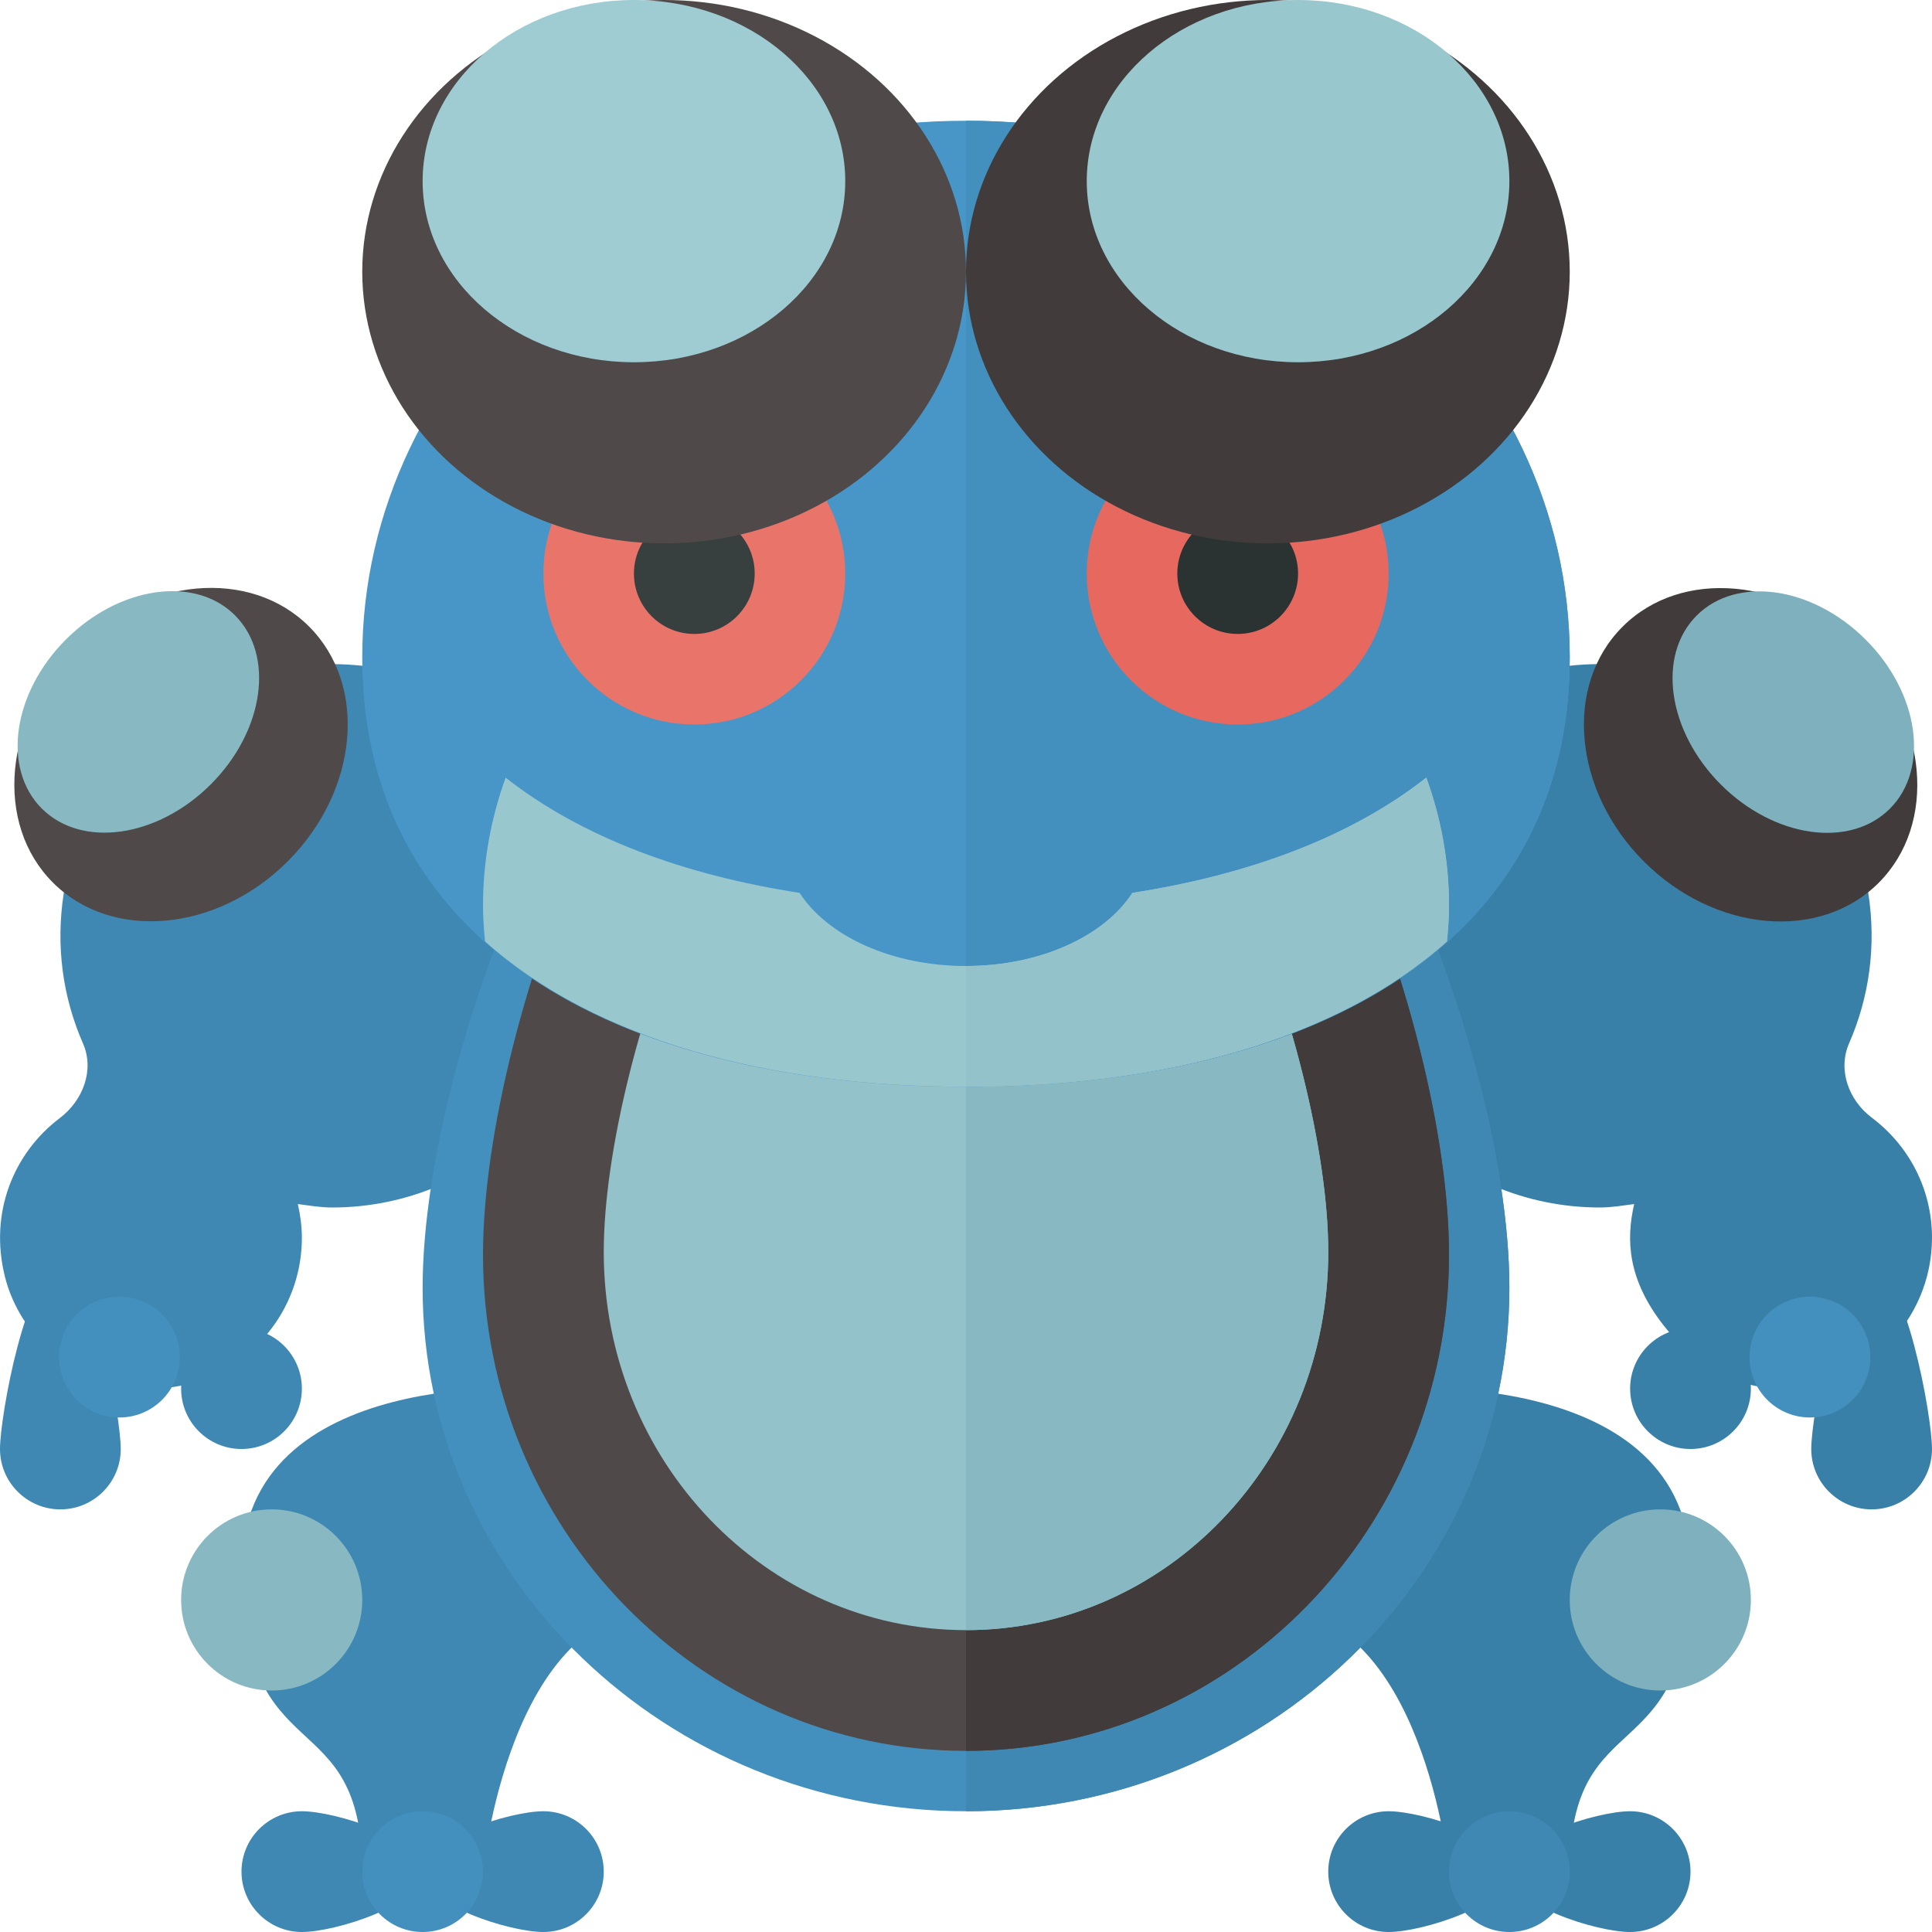 <?xml version="1.0" encoding="utf-8"?>
<!-- Generator: Adobe Illustrator 23.0.6, SVG Export Plug-In . SVG Version: 6.00 Build 0)  -->
<svg version="1.1" xmlns="http://www.w3.org/2000/svg" xmlns:xlink="http://www.w3.org/1999/xlink" x="0px" y="0px" width="32px"
	 height="32px" viewBox="0 0 32 32" enable-background="new 0 0 32 32" xml:space="preserve">
<g id="labels">
	<g>
	</g>
</g>
<g id="icons">
	<g>
		<path fill="#3E88B3" d="M4.562,11.095c-1.8,0.364-3.217,1.872-3.504,3.686c-0.142,0.899-0.012,1.752,0.316,2.5
			c0.194,0.443,0.001,0.947-0.385,1.239c-0.756,0.572-1.176,1.56-0.906,2.631c0.214,0.846,0.901,1.542,1.746,1.762
			C3.498,23.348,5,22.099,5,20.5c0-0.192-0.026-0.377-0.067-0.557C5.121,19.967,5.306,20,5.5,20c2.485,0,4.5-2.015,4.5-4.5
			C10,12.708,7.457,10.51,4.562,11.095z"/>
		<g>
			<path fill="#3980A8" d="M30.627,17.28c0.327-0.748,0.458-1.601,0.316-2.5c-0.287-1.814-1.704-3.322-3.504-3.686
				C24.543,10.51,22,12.708,22,15.5c0,2.485,2.015,4.5,4.5,4.5c0.194,0,0.379-0.033,0.567-0.057
				c-0.136,0.593-0.11,1.247,0.489,2.012c0.471,0.603,1.175,1.044,1.94,1.045C30.879,23.002,32,21.882,32,20.5
				c0-0.815-0.392-1.533-0.996-1.987C30.62,18.225,30.435,17.72,30.627,17.28z"/>
			<circle fill="#3980A8" cx="28" cy="23" r="1"/>
			<path fill="#3980A8" d="M30,24c0,0.552,0.448,1,1,1s1-0.448,1-1s-0.448-3-1-3S30,23.448,30,24z"/>
			<circle fill="#4390BF" cx="29.978" cy="22.478" r="1"/>
			<ellipse transform="matrix(0.707 -0.707 0.707 0.707 -0.345 24.167)" fill="#413B3B" cx="29" cy="12.5" rx="2.5" ry="3"/>
			
				<ellipse transform="matrix(0.707 -0.707 0.707 0.707 0.362 24.46)" fill="#7EB1BD" cx="29.707" cy="11.793" rx="1.697" ry="2.263"/>
		</g>
		<path fill="#3980A8" d="M23,23c0,0,5-0.403,5,3s-2,2.138-2,5h-2c0,0-0.421-4.37-3-4.37L23,23z"/>
		<path fill="#3980A8" d="M25,31c0,0.552,1.448,1,2,1s1-0.448,1-1s-0.448-1-1-1S25,30.448,25,31z"/>
		<path fill="#3980A8" d="M22,31c0,0.552,0.448,1,1,1s2-0.448,2-1s-1.448-1-2-1S22,30.448,22,31z"/>
		<circle fill="#3E88B3" cx="25" cy="31" r="1"/>
		<circle fill="#7EB1BD" cx="27.5" cy="26.5" r="1.5"/>
		<path fill="#3E88B3" d="M9,23c0,0-5-0.403-5,3s2,2.138,2,5h2c0,0,0.421-4.37,3-4.37L9,23z"/>
		<path fill="#3E88B3" d="M7,31c0,0.552-1.448,1-2,1s-1-0.448-1-1s0.448-1,1-1S7,30.448,7,31z"/>
		<path fill="#3E88B3" d="M10,31c0,0.552-0.448,1-1,1s-2-0.448-2-1s1.448-1,2-1S10,30.448,10,31z"/>
		<path fill="#4390BF" d="M16,30c-4.962,0-9-3.889-9-8.669c0-2.086,0.799-5.062,2.035-7.581c0.278-0.567,0.921-2.104,1.56-3.661
			C11.624,7.58,13.716,6,16,6h0c2.284,0,4.376,1.58,5.405,4.089c0.639,1.557,1.282,3.094,1.56,3.661
			C24.201,16.269,25,19.245,25,21.331C25,26.111,20.962,30,16,30z"/>
		<path fill="#3E88B3" d="M25,21.331c0-2.086-0.799-5.062-2.035-7.582c-0.278-0.567-0.921-3.027-1.56-4.584
			C20.376,6.656,18.284,6,16,6v24C20.962,30,25,26.111,25,21.331z"/>
		<path fill="#4F4949" d="M16,29c-4.411,0-8-3.687-8-8.217c0-1.978,0.71-4.798,1.809-7.186c0.569-1.237,0.858-2.505,0.858-3.77V8
			h10.667v1.826c0,1.265,0.289,2.534,0.858,3.77C23.29,15.984,24,18.805,24,20.783C24,25.313,20.411,29,16,29z"/>
		<path fill="#413B3B" d="M21.333,9.826V8H16v21c4.411,0,8-3.687,8-8.217c0-1.978-0.71-4.798-1.809-7.187
			C21.622,12.36,21.333,11.091,21.333,9.826z"/>
		<path fill="#93C2CA" d="M19.429,10L19.429,10l-6.857,0v0c0,1.546-0.358,3.061-0.991,4.459C10.599,16.625,10,19.105,10,20.737
			C10,24.196,12.686,27,16,27s6-2.804,6-6.263c0-1.632-0.599-4.112-1.58-6.278C19.787,13.061,19.429,11.546,19.429,10z"/>
		<path fill="#88B9C3" d="M19.429,10H16v17c3.314,0,6-2.804,6-6.263c0-1.632-0.599-4.112-1.58-6.278
			C19.787,13.061,19.429,11.546,19.429,10z"/>
		<path fill="#4896C8" d="M26,10.889C26,15.798,21.523,18,16,18S6,15.798,6,10.889S10.477,2,16,2S26,5.98,26,10.889z"/>
		<circle fill="#E9746A" cx="11.5" cy="9.5" r="2.5"/>
		<path fill="#4390BF" d="M26,10.889C26,5.98,21.523,2,16,2v16C21.523,18,26,15.798,26,10.889z"/>
		<circle fill="#E7685F" cx="20.5" cy="9.5" r="2.5"/>
		<circle fill="#2B3332" cx="20.5" cy="9.5" r="1"/>
		<circle fill="#373F3F" cx="11.5" cy="9.5" r="1"/>
		<ellipse fill="#4F4949" cx="11" cy="4.5" rx="5" ry="4.5"/>
		<ellipse fill="#9FCCD3" cx="10.5" cy="3" rx="3.5" ry="3"/>
		<ellipse fill="#413B3B" cx="21" cy="4.5" rx="5" ry="4.5"/>
		<ellipse fill="#99C7CE" cx="21.5" cy="3" rx="3.5" ry="3"/>
		<path fill="#99C7CE" d="M23.624,12.88c-1.258,0.989-2.947,1.611-4.869,1.909C18.296,15.501,17.236,16,16,16
			s-2.296-0.499-2.756-1.211c-1.922-0.298-3.611-0.92-4.869-1.909C8.133,13.549,8,14.261,8,15c0,0.2,0.015,0.397,0.034,0.593
			C9.86,17.227,12.744,18,16,18s6.14-0.773,7.966-2.407C23.985,15.397,24,15.2,24,15C24,14.261,23.867,13.549,23.624,12.88z"/>
		<circle fill="#4390BF" cx="7" cy="31" r="1"/>
		<circle fill="#88B9C3" cx="4.5" cy="26.5" r="1.5"/>
		<circle fill="#3E88B3" cx="4" cy="23" r="1"/>
		<path fill="#3E88B3" d="M2,24c0,0.552-0.448,1-1,1s-1-0.448-1-1s0.448-3,1-3S2,23.448,2,24z"/>
		<circle fill="#4390BF" cx="1.978" cy="22.478" r="1"/>
		<ellipse transform="matrix(0.707 -0.707 0.707 0.707 -7.96 5.782)" fill="#4F4949" cx="3" cy="12.5" rx="3" ry="2.5"/>
		
			<ellipse transform="matrix(0.707 -0.707 0.707 0.707 -7.667 5.075)" fill="#88B9C3" cx="2.293" cy="11.793" rx="2.263" ry="1.697"/>
		<path fill="#93C2CA" d="M23.966,15.593C23.985,15.397,24,15.2,24,15c0-0.739-0.133-1.451-0.376-2.12
			c-1.258,0.989-2.947,1.611-4.869,1.909C18.296,15.501,17.236,16,16,16v2C19.256,18,22.14,17.227,23.966,15.593z"/>
	</g>
</g>
</svg>
